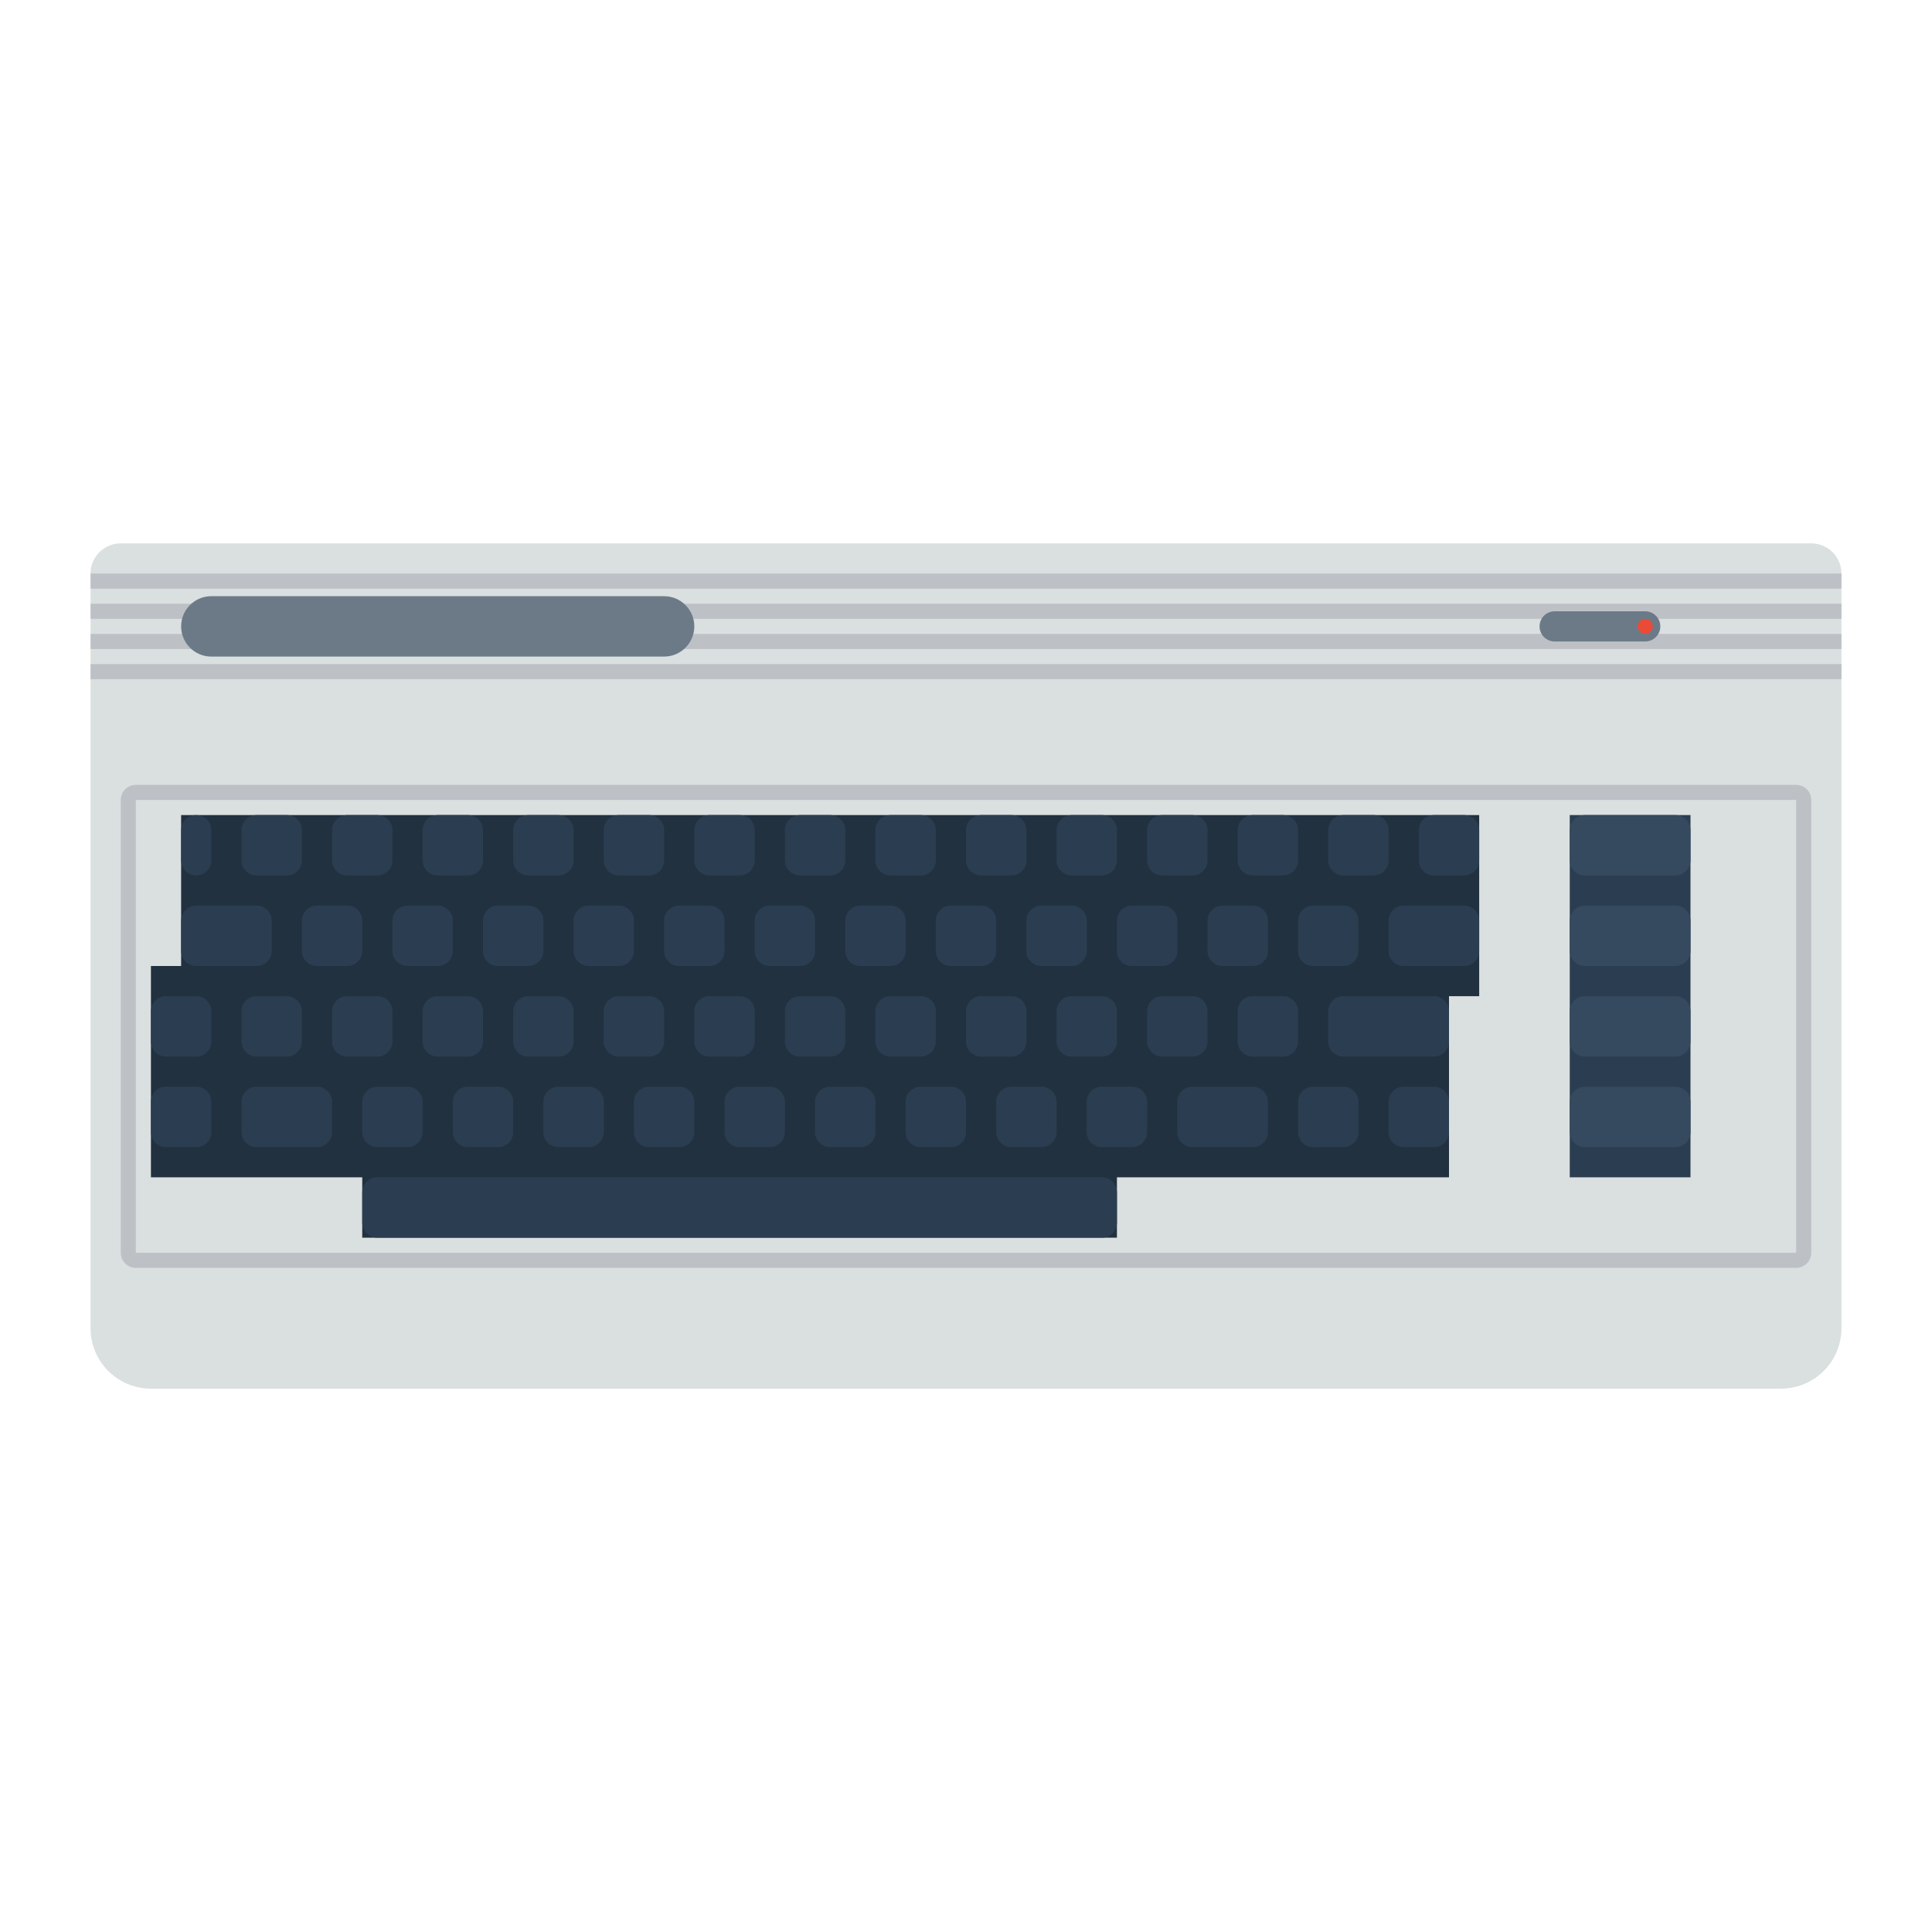 <svg enable-background="new 0 0 256 256" viewBox="0 0 256 256" xmlns="http://www.w3.org/2000/svg"><path d="m236 184h-216c-4.418 0-8-3.582-8-8v-100c0-2.209 1.791-4 4-4h224c2.209 0 4 1.791 4 4v100c0 4.418-3.582 8-8 8z" fill="#dadfe0"/><path d="m24 108v20h-4v28h28v8h100v-8h44v-24h4v-24z" fill="#223140"/><path d="m208 108h16v48h-16z" fill="#2b3e51"/><path d="m12 76h232v2h-232z" fill="#bdc1c6"/><path d="m12 80h232v2h-232z" fill="#bdc1c6"/><path d="m12 84h232v2h-232z" fill="#bdc1c6"/><path d="m12 88h232v2h-232z" fill="#bdc1c6"/><path d="m88 87h-60c-2.209 0-4-1.791-4-4 0-2.209 1.791-4 4-4h60c2.209 0 4 1.791 4 4 0 2.209-1.791 4-4 4z" fill="#6c7a88"/><path d="m218 85h-12c-1.105 0-2-.895-2-2 0-1.105.895-2 2-2h12c1.105 0 2 .895 2 2 0 1.105-.895 2-2 2z" fill="#6c7a88"/><circle cx="218" cy="83" fill="#e94b36" r="1"/><path d="m238 106v60h-220v-60zm0-2h-220c-1.105 0-2 .895-2 2v60c0 1.105.895 2 2 2h220c1.105 0 2-.895 2-2v-60c0-1.105-.895-2-2-2z" fill="#bdc1c6"/><g fill="#2b3e51"><path d="m26 116c-1.105 0-2-.895-2-2v-4c0-1.105.895-2 2-2 1.105 0 2 .895 2 2v4c0 1.105-.895 2-2 2z"/><path d="m50 116h-4c-1.105 0-2-.895-2-2v-4c0-1.105.895-2 2-2h4c1.105 0 2 .895 2 2v4c0 1.105-.895 2-2 2z"/><path d="m38 116h-4c-1.105 0-2-.895-2-2v-4c0-1.105.895-2 2-2h4c1.105 0 2 .895 2 2v4c0 1.105-.895 2-2 2z"/><path d="m62 116h-4c-1.105 0-2-.895-2-2v-4c0-1.105.895-2 2-2h4c1.105 0 2 .895 2 2v4c0 1.105-.895 2-2 2z"/><path d="m74 116h-4c-1.105 0-2-.895-2-2v-4c0-1.105.895-2 2-2h4c1.105 0 2 .895 2 2v4c0 1.105-.895 2-2 2z"/><path d="m86 116h-4c-1.105 0-2-.895-2-2v-4c0-1.105.895-2 2-2h4c1.105 0 2 .895 2 2v4c0 1.105-.895 2-2 2z"/><path d="m98 116h-4c-1.105 0-2-.895-2-2v-4c0-1.105.895-2 2-2h4c1.105 0 2 .895 2 2v4c0 1.105-.895 2-2 2z"/><path d="m110 116h-4c-1.105 0-2-.895-2-2v-4c0-1.105.895-2 2-2h4c1.105 0 2 .895 2 2v4c0 1.105-.895 2-2 2z"/><path d="m122 116h-4c-1.105 0-2-.895-2-2v-4c0-1.105.895-2 2-2h4c1.105 0 2 .895 2 2v4c0 1.105-.895 2-2 2z"/><path d="m134 116h-4c-1.105 0-2-.895-2-2v-4c0-1.105.895-2 2-2h4c1.105 0 2 .895 2 2v4c0 1.105-.895 2-2 2z"/><path d="m146 116h-4c-1.105 0-2-.895-2-2v-4c0-1.105.895-2 2-2h4c1.105 0 2 .895 2 2v4c0 1.105-.895 2-2 2z"/><path d="m158 116h-4c-1.105 0-2-.895-2-2v-4c0-1.105.895-2 2-2h4c1.105 0 2 .895 2 2v4c0 1.105-.895 2-2 2z"/><path d="m170 116h-4c-1.105 0-2-.895-2-2v-4c0-1.105.895-2 2-2h4c1.105 0 2 .895 2 2v4c0 1.105-.895 2-2 2z"/><path d="m182 116h-4c-1.105 0-2-.895-2-2v-4c0-1.105.895-2 2-2h4c1.105 0 2 .895 2 2v4c0 1.105-.895 2-2 2z"/><path d="m194 116h-4c-1.105 0-2-.895-2-2v-4c0-1.105.895-2 2-2h4c1.105 0 2 .895 2 2v4c0 1.105-.895 2-2 2z"/><path d="m26 140h-4c-1.105 0-2-.895-2-2v-4c0-1.105.895-2 2-2h4c1.105 0 2 .895 2 2v4c0 1.105-.895 2-2 2z"/><path d="m38 140h-4c-1.105 0-2-.895-2-2v-4c0-1.105.895-2 2-2h4c1.105 0 2 .895 2 2v4c0 1.105-.895 2-2 2z"/><path d="m50 140h-4c-1.105 0-2-.895-2-2v-4c0-1.105.895-2 2-2h4c1.105 0 2 .895 2 2v4c0 1.105-.895 2-2 2z"/><path d="m62 140h-4c-1.105 0-2-.895-2-2v-4c0-1.105.895-2 2-2h4c1.105 0 2 .895 2 2v4c0 1.105-.895 2-2 2z"/><path d="m74 140h-4c-1.105 0-2-.895-2-2v-4c0-1.105.895-2 2-2h4c1.105 0 2 .895 2 2v4c0 1.105-.895 2-2 2z"/><path d="m86 140h-4c-1.105 0-2-.895-2-2v-4c0-1.105.895-2 2-2h4c1.105 0 2 .895 2 2v4c0 1.105-.895 2-2 2z"/><path d="m98 140h-4c-1.105 0-2-.895-2-2v-4c0-1.105.895-2 2-2h4c1.105 0 2 .895 2 2v4c0 1.105-.895 2-2 2z"/><path d="m110 140h-4c-1.105 0-2-.895-2-2v-4c0-1.105.895-2 2-2h4c1.105 0 2 .895 2 2v4c0 1.105-.895 2-2 2z"/><path d="m122 140h-4c-1.105 0-2-.895-2-2v-4c0-1.105.895-2 2-2h4c1.105 0 2 .895 2 2v4c0 1.105-.895 2-2 2z"/><path d="m134 140h-4c-1.105 0-2-.895-2-2v-4c0-1.105.895-2 2-2h4c1.105 0 2 .895 2 2v4c0 1.105-.895 2-2 2z"/><path d="m146 140h-4c-1.105 0-2-.895-2-2v-4c0-1.105.895-2 2-2h4c1.105 0 2 .895 2 2v4c0 1.105-.895 2-2 2z"/><path d="m158 140h-4c-1.105 0-2-.895-2-2v-4c0-1.105.895-2 2-2h4c1.105 0 2 .895 2 2v4c0 1.105-.895 2-2 2z"/><path d="m170 140h-4c-1.105 0-2-.895-2-2v-4c0-1.105.895-2 2-2h4c1.105 0 2 .895 2 2v4c0 1.105-.895 2-2 2z"/><path d="m190 140h-12c-1.105 0-2-.895-2-2v-4c0-1.105.895-2 2-2h12c1.105 0 2 .895 2 2v4c0 1.105-.895 2-2 2z"/><path d="m34 128h-8c-1.105 0-2-.895-2-2v-4c0-1.105.895-2 2-2h8c1.105 0 2 .895 2 2v4c0 1.105-.895 2-2 2z"/><path d="m46 128h-4c-1.105 0-2-.895-2-2v-4c0-1.105.895-2 2-2h4c1.105 0 2 .895 2 2v4c0 1.105-.895 2-2 2z"/><path d="m58 128h-4c-1.105 0-2-.895-2-2v-4c0-1.105.895-2 2-2h4c1.105 0 2 .895 2 2v4c0 1.105-.895 2-2 2z"/><path d="m70 128h-4c-1.105 0-2-.895-2-2v-4c0-1.105.895-2 2-2h4c1.105 0 2 .895 2 2v4c0 1.105-.895 2-2 2z"/><path d="m82 128h-4c-1.105 0-2-.895-2-2v-4c0-1.105.895-2 2-2h4c1.105 0 2 .895 2 2v4c0 1.105-.895 2-2 2z"/><path d="m94 128h-4c-1.105 0-2-.895-2-2v-4c0-1.105.895-2 2-2h4c1.105 0 2 .895 2 2v4c0 1.105-.895 2-2 2z"/><path d="m106 128h-4c-1.105 0-2-.895-2-2v-4c0-1.105.895-2 2-2h4c1.105 0 2 .895 2 2v4c0 1.105-.895 2-2 2z"/><path d="m118 128h-4c-1.105 0-2-.895-2-2v-4c0-1.105.895-2 2-2h4c1.105 0 2 .895 2 2v4c0 1.105-.895 2-2 2z"/><path d="m130 128h-4c-1.105 0-2-.895-2-2v-4c0-1.105.895-2 2-2h4c1.105 0 2 .895 2 2v4c0 1.105-.895 2-2 2z"/><path d="m142 128h-4c-1.105 0-2-.895-2-2v-4c0-1.105.895-2 2-2h4c1.105 0 2 .895 2 2v4c0 1.105-.895 2-2 2z"/><path d="m154 128h-4c-1.105 0-2-.895-2-2v-4c0-1.105.895-2 2-2h4c1.105 0 2 .895 2 2v4c0 1.105-.895 2-2 2z"/><path d="m166 128h-4c-1.105 0-2-.895-2-2v-4c0-1.105.895-2 2-2h4c1.105 0 2 .895 2 2v4c0 1.105-.895 2-2 2z"/><path d="m178 128h-4c-1.105 0-2-.895-2-2v-4c0-1.105.895-2 2-2h4c1.105 0 2 .895 2 2v4c0 1.105-.895 2-2 2z"/><path d="m42 152h-8c-1.105 0-2-.895-2-2v-4c0-1.105.895-2 2-2h8c1.105 0 2 .895 2 2v4c0 1.105-.895 2-2 2z"/><path d="m26 152h-4c-1.105 0-2-.895-2-2v-4c0-1.105.895-2 2-2h4c1.105 0 2 .895 2 2v4c0 1.105-.895 2-2 2z"/><path d="m54 152h-4c-1.105 0-2-.895-2-2v-4c0-1.105.895-2 2-2h4c1.105 0 2 .895 2 2v4c0 1.105-.895 2-2 2z"/><path d="m66 152h-4c-1.105 0-2-.895-2-2v-4c0-1.105.895-2 2-2h4c1.105 0 2 .895 2 2v4c0 1.105-.895 2-2 2z"/><path d="m78 152h-4c-1.105 0-2-.895-2-2v-4c0-1.105.895-2 2-2h4c1.105 0 2 .895 2 2v4c0 1.105-.895 2-2 2z"/><path d="m90 152h-4c-1.105 0-2-.895-2-2v-4c0-1.105.895-2 2-2h4c1.105 0 2 .895 2 2v4c0 1.105-.895 2-2 2z"/><path d="m102 152h-4c-1.105 0-2-.895-2-2v-4c0-1.105.895-2 2-2h4c1.105 0 2 .895 2 2v4c0 1.105-.895 2-2 2z"/><path d="m114 152h-4c-1.105 0-2-.895-2-2v-4c0-1.105.895-2 2-2h4c1.105 0 2 .895 2 2v4c0 1.105-.895 2-2 2z"/><path d="m126 152h-4c-1.105 0-2-.895-2-2v-4c0-1.105.895-2 2-2h4c1.105 0 2 .895 2 2v4c0 1.105-.895 2-2 2z"/><path d="m138 152h-4c-1.105 0-2-.895-2-2v-4c0-1.105.895-2 2-2h4c1.105 0 2 .895 2 2v4c0 1.105-.895 2-2 2z"/><path d="m150 152h-4c-1.105 0-2-.895-2-2v-4c0-1.105.895-2 2-2h4c1.105 0 2 .895 2 2v4c0 1.105-.895 2-2 2z"/><path d="m166 152h-8c-1.105 0-2-.895-2-2v-4c0-1.105.895-2 2-2h8c1.105 0 2 .895 2 2v4c0 1.105-.895 2-2 2z"/><path d="m178 152h-4c-1.105 0-2-.895-2-2v-4c0-1.105.895-2 2-2h4c1.105 0 2 .895 2 2v4c0 1.105-.895 2-2 2z"/><path d="m190 152h-4c-1.105 0-2-.895-2-2v-4c0-1.105.895-2 2-2h4c1.105 0 2 .895 2 2v4c0 1.105-.895 2-2 2z"/><path d="m194 128h-8c-1.105 0-2-.895-2-2v-4c0-1.105.895-2 2-2h8c1.105 0 2 .895 2 2v4c0 1.105-.895 2-2 2z"/><path d="m146 164h-96c-1.105 0-2-.895-2-2v-4c0-1.105.895-2 2-2h96c1.105 0 2 .895 2 2v4c0 1.105-.895 2-2 2z"/></g><path d="m222 116h-12c-1.105 0-2-.895-2-2v-4c0-1.105.895-2 2-2h12c1.105 0 2 .895 2 2v4c0 1.105-.895 2-2 2z" fill="#35495f"/><path d="m222 128h-12c-1.105 0-2-.895-2-2v-4c0-1.105.895-2 2-2h12c1.105 0 2 .895 2 2v4c0 1.105-.895 2-2 2z" fill="#35495f"/><path d="m222 140h-12c-1.105 0-2-.895-2-2v-4c0-1.105.895-2 2-2h12c1.105 0 2 .895 2 2v4c0 1.105-.895 2-2 2z" fill="#35495f"/><path d="m222 152h-12c-1.105 0-2-.895-2-2v-4c0-1.105.895-2 2-2h12c1.105 0 2 .895 2 2v4c0 1.105-.895 2-2 2z" fill="#35495f"/></svg>